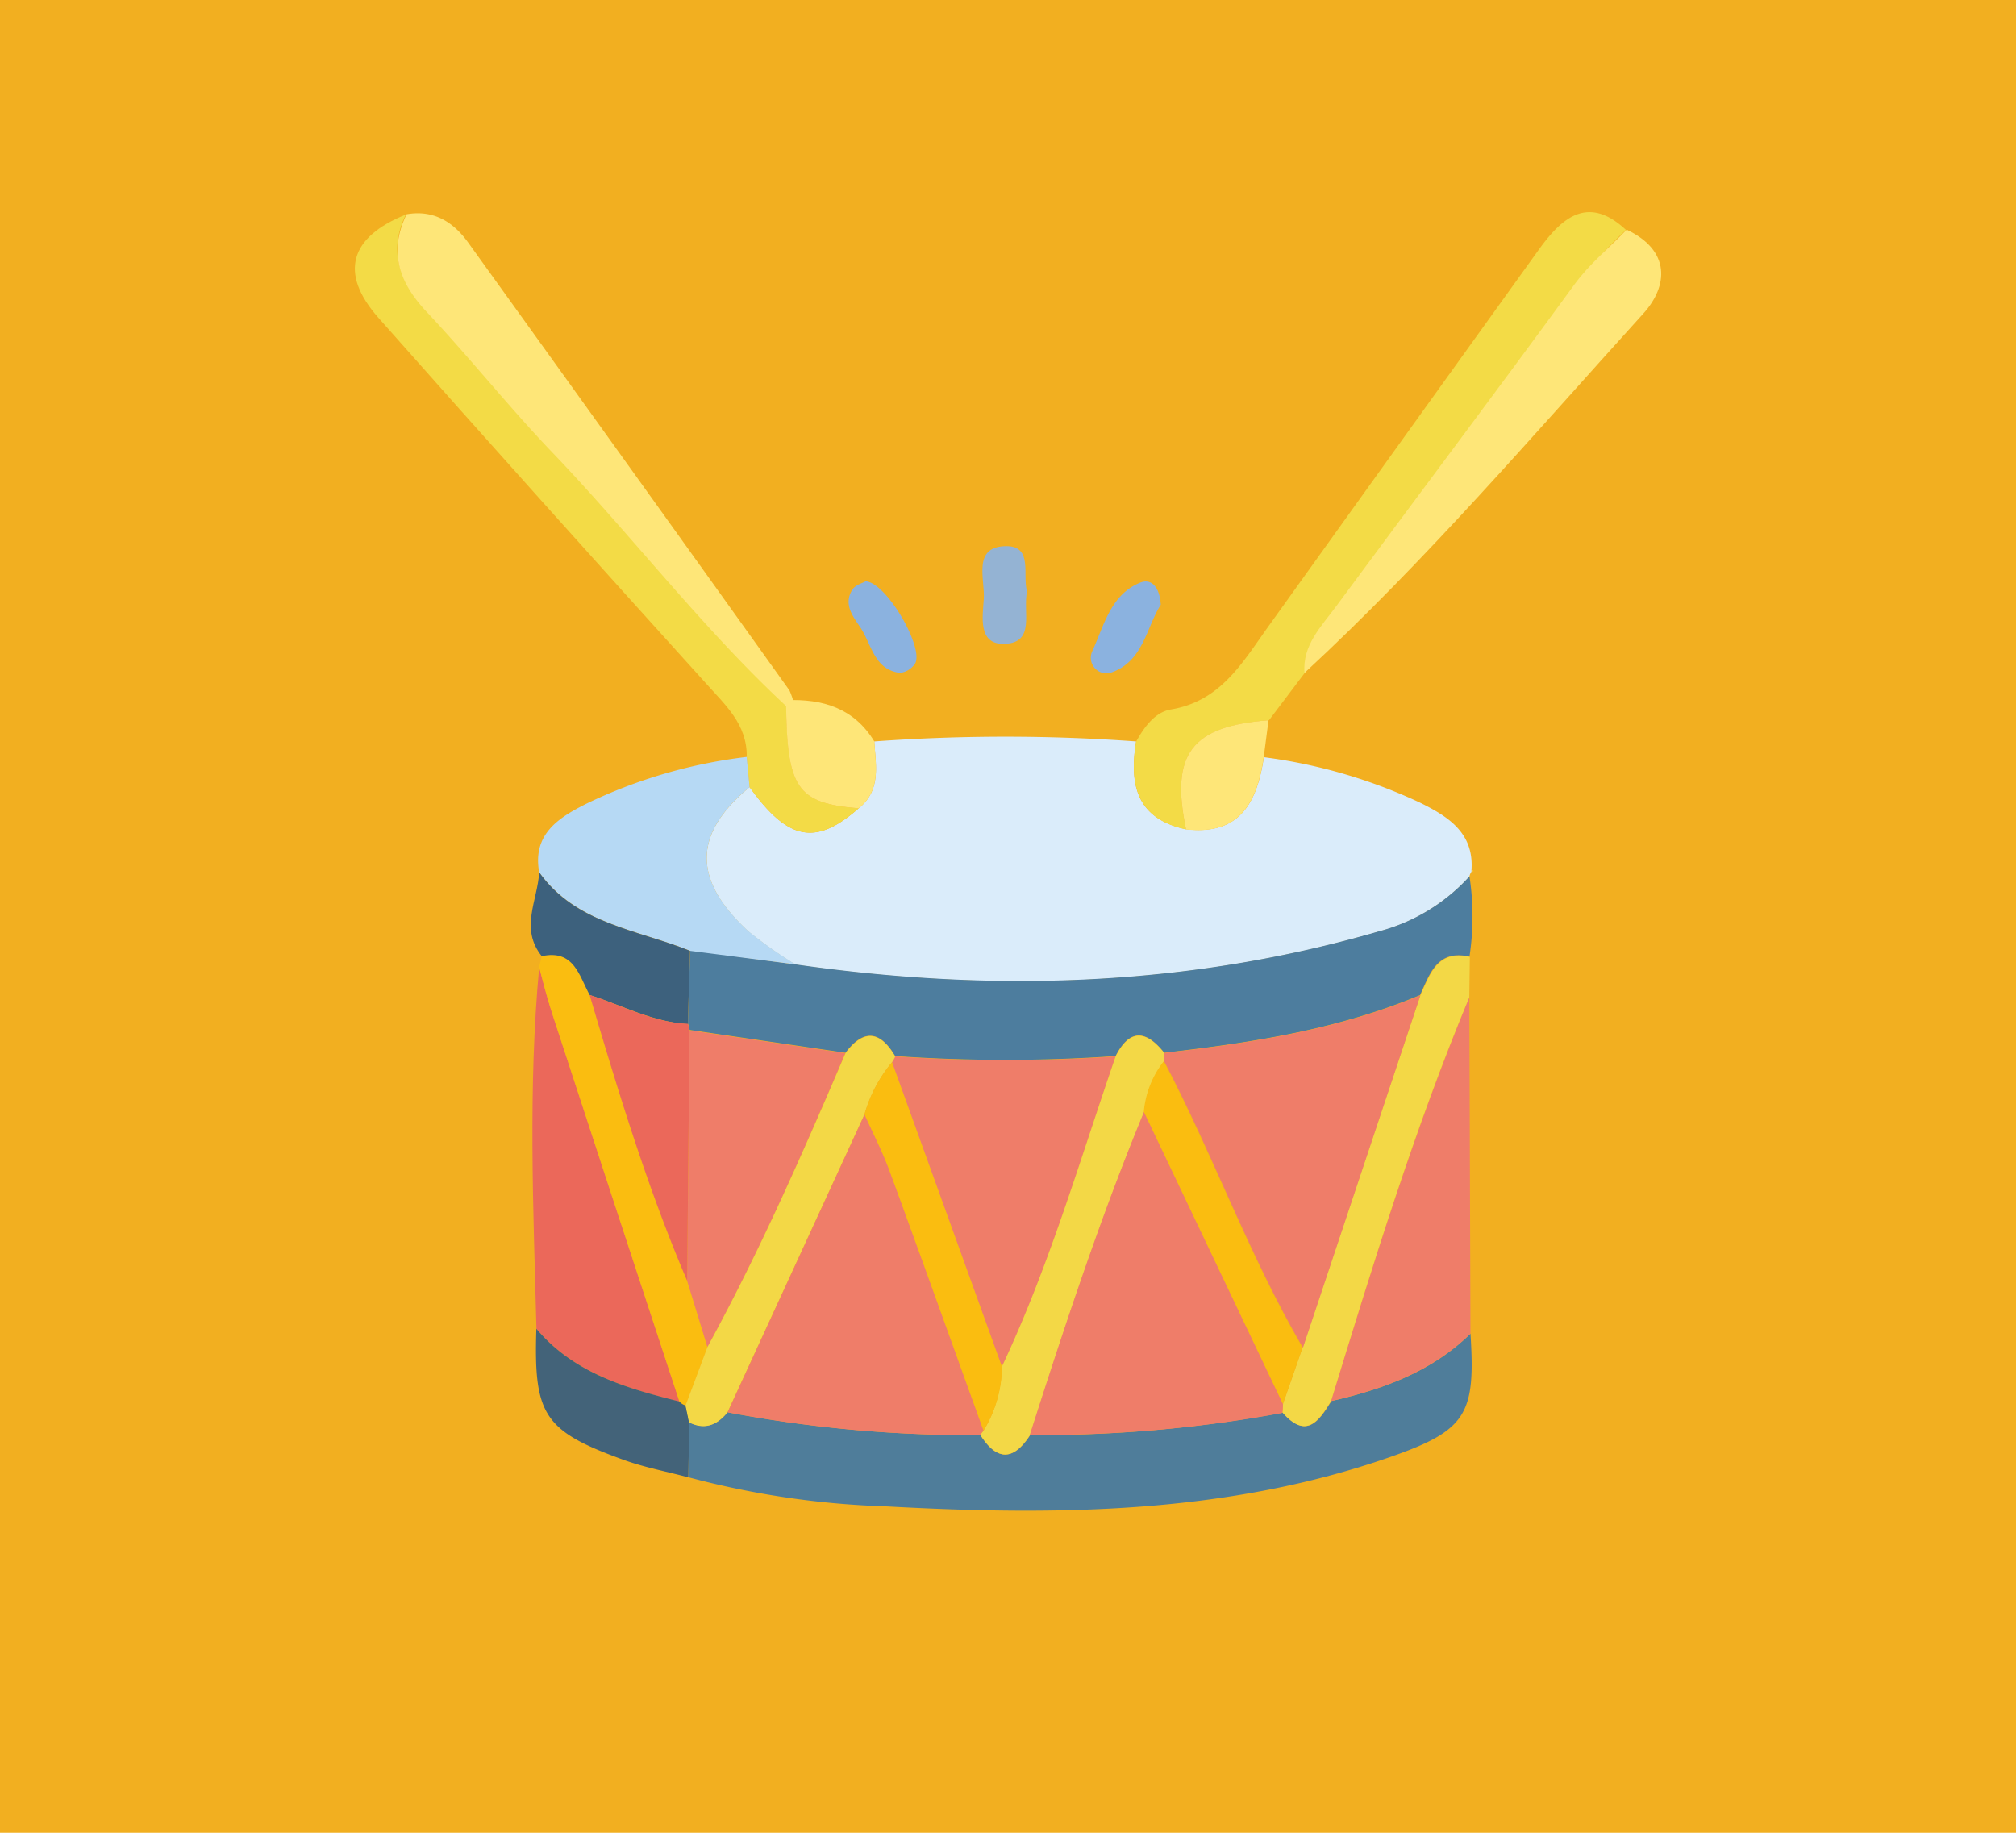 <svg xmlns="http://www.w3.org/2000/svg" viewBox="0 0 220 200"><defs><style>.cls-1{fill:#f2af20;}.cls-2{fill:#daecfa;}.cls-3{fill:#4d7d9e;}.cls-4{fill:#4f7d9a;}.cls-5{fill:#f3db46;}.cls-6{fill:#eb685a;}.cls-7{fill:#fee678;}.cls-8{fill:#b6d9f4;}.cls-9{fill:#ef7d69;}.cls-10{fill:#f3d846;}.cls-11{fill:#fabd10;}.cls-12{fill:#436379;}.cls-13{fill:#3d617d;}.cls-14{fill:#94b3d3;}.cls-15{fill:#8bb2df;}</style></defs><g id="Layer_12" data-name="Layer 12"><rect class="cls-1" width="220" height="200"/><path class="cls-2" d="M137.92,82.63a57.43,57.43,0,0,1,17,4.94c3,1.48,5.94,3.24,5.66,7.35l0,.2a1.45,1.45,0,0,0-.23.54,20.3,20.3,0,0,1-9.88,6c-20.93,6.07-42.19,6.69-63.66,3.61a47.48,47.48,0,0,1-5.12-3.6C75.54,96,75.62,91,81.8,85.89,86,91.74,89,92.32,93.7,88.21c2.49-2,1.86-4.7,1.71-7.3a197.42,197.42,0,0,1,28.57,0c-.76,4.66,0,8.42,5.45,9.58C135.31,91.18,137.19,87.53,137.92,82.63Z"/><path class="cls-3" d="M86.83,105.24c21.46,3.08,42.72,2.46,63.65-3.61a20.3,20.3,0,0,0,9.88-6,29.23,29.23,0,0,1,0,8.76c-3.51-.81-4.33,1.86-5.4,4.2-8.94,3.75-18.39,5.2-27.92,6.29-1.94-2.44-3.73-2.71-5.3.36a174,174,0,0,1-24.06,0c-1.63-2.77-3.43-3-5.42-.36l-17-2.49a4.38,4.38,0,0,0-.19-.71l.24-8Z"/><path class="cls-4" d="M160.47,145.53c.55,8.7-.36,10.52-8.6,13.41-17.93,6.3-36.56,6.47-55.23,5.44A94.7,94.7,0,0,1,75.1,161.2c0-2,.08-4,.11-6,1.72.86,3.06.29,4.19-1.09A142.36,142.36,0,0,0,107,156.6c1.82,2.88,3.63,2.79,5.42,0A144.92,144.92,0,0,0,140,154.15c2.57,2.94,3.95.94,5.29-1.26C150.89,151.61,156.23,149.7,160.47,145.53Z"/><path class="cls-5" d="M129.43,90.51c-5.4-1.16-6.21-4.92-5.45-9.58.89-1.6,2.06-3.22,3.8-3.51,5.39-.89,7.78-5.07,10.54-8.93Q153.14,47.81,168,27.14c2.44-3.36,5.3-5.92,9.44-2.05a49.92,49.92,0,0,0-5,5.43c-7.56,10.7-15.29,21.28-22.91,31.94-1.42,2-3.27,3.83-3,6.59l0,0A3.3,3.3,0,0,0,144,71.29l-5.52,7.31C130,79.24,127.7,82.27,129.43,90.51Z"/><path class="cls-5" d="M93.7,88.21C89,92.32,86,91.74,81.8,85.89c-.1-1.1-.21-2.19-.31-3.29C81.55,79,79.1,76.9,77,74.53,65,61.27,53.09,48,41.29,34.67c-4.31-4.88-3.11-8.8,3-11.26-1.88,3.89-.82,7.05,2.06,10.11,4.48,4.77,8.58,9.91,13.1,14.64,8.55,9,16,18.89,25.25,27.23l0,0c.37.37.73.74,1.1,1.1v0C85.85,86,86.92,87.64,93.7,88.21Z"/><path class="cls-6" d="M58.54,145c-.34-13.15-.92-26.3.3-39.44.47,1.69.88,3.4,1.43,5.08q6.91,21.17,13.88,42.33C68.33,151.48,62.61,149.85,58.54,145Z"/><path class="cls-7" d="M86.82,78C77.15,69.24,69.29,58.8,60.3,49.4,55.54,44.43,51.24,39,46.53,34c-3-3.21-4.14-6.53-2.16-10.62,2.93-.51,5.08.82,6.7,3.06q17.58,24.42,35.08,48.9A7.71,7.71,0,0,1,86.82,78Z"/><path class="cls-8" d="M81.49,82.6c.1,1.1.21,2.19.31,3.29C75.62,91,75.54,96,81.7,101.64a47.48,47.48,0,0,0,5.12,3.6L75.3,103.76c-5.76-2.33-12.42-2.93-16.46-8.57C58.08,91,61,89.21,64,87.7A55.22,55.22,0,0,1,81.49,82.6Z"/><path class="cls-9" d="M160.47,145.53c-4.24,4.17-9.58,6.08-15.22,7.36,4.56-14.85,9.14-29.7,15.09-44.07Q160.4,127.18,160.47,145.53Z"/><path class="cls-7" d="M142.36,73.43c-.26-3,1.83-5.07,3.44-7.25,8.65-11.72,17.42-23.36,26-35.12,1.66-2.28,3.79-4,5.71-6,4.82,2.28,4.56,6.14,1.81,9.17C167.25,47.54,155.6,61.19,142.36,73.43Z"/><path class="cls-10" d="M160.34,108.82c-6,14.37-10.53,29.22-15.09,44.07-1.34,2.2-2.72,4.2-5.29,1.26,0-.32,0-.64.07-1l2.13-6.13L155,108.62c1.07-2.34,1.89-5,5.4-4.2Z"/><path class="cls-11" d="M74.15,152.94q-6.95-21.16-13.88-42.33c-.55-1.68-1-3.39-1.43-5.08.09-.4.19-.8.28-1.19,3.52-.78,4.07,2.12,5.23,4.24,3.12,10.55,6.31,21.07,10.64,31.19.74,2.41,1.48,4.81,2.21,7.22l-2.37,6.37A1.16,1.16,0,0,1,74.15,152.94Z"/><path class="cls-12" d="M74.15,152.94a1.23,1.23,0,0,0,.68.43c.13.61.26,1.23.38,1.84,0,2-.07,4-.11,6-2.36-.63-4.78-1.08-7.07-1.91-8.7-3.16-9.8-4.89-9.5-14.31C62.61,149.85,68.33,151.48,74.15,152.94Z"/><path class="cls-13" d="M64.35,108.58c-1.16-2.12-1.71-5-5.23-4.24-2.42-3-.45-6.09-.28-9.15,4,5.64,10.7,6.24,16.46,8.57l-.24,8C71.24,111.53,67.9,109.71,64.35,108.58Z"/><path class="cls-7" d="M93.7,88.21c-6.78-.57-7.85-2.17-7.92-11.8,4-.16,7.42.86,9.63,4.5C95.56,83.51,96.19,86.23,93.7,88.21Z"/><path class="cls-7" d="M129.43,90.51c-1.73-8.24.57-11.27,9-11.91-.18,1.35-.35,2.69-.52,4C137.19,87.53,135.31,91.18,129.43,90.51Z"/><path class="cls-14" d="M112.08,64.52c-.49,2.27.94,5.59-2.41,5.74-3,.14-2.43-3-2.31-4.91.13-2.18-1.28-5.76,2.49-5.75C112.77,59.6,111.54,62.86,112.08,64.52Z"/><path class="cls-15" d="M126.67,66c-1.59,2.46-1.9,6.25-5.49,7.42a1.7,1.7,0,0,1-2-2.32c1.27-2.76,2-6.15,5.15-7.48C125.72,63,126.57,64.19,126.67,66Z"/><path class="cls-15" d="M94.47,63.43c2.33.17,6.41,7.34,5.38,9a2.3,2.3,0,0,1-1.64,1c-2.77-.35-3.07-3-4.25-4.85-.82-1.25-2-2.61-.92-4.27C93.38,63.81,94.16,63.62,94.47,63.43Z"/><path class="cls-7" d="M85.78,76.45c-.37-.36-.73-.73-1.1-1.1C85.05,75.72,85.41,76.09,85.78,76.45Z"/><polygon class="cls-10" points="160.59 95.12 160.62 94.92 160.81 95.05 160.59 95.12"/><path class="cls-9" d="M155,108.62l-12.81,38.44c-5.85-10-9.76-21-15.14-31.24,0-.3,0-.6,0-.91C136.58,113.82,146,112.37,155,108.62Z"/><path class="cls-9" d="M97.69,115.28a174,174,0,0,0,24.06,0c-3.92,11.38-7.27,23-12.43,33.9q-6-16.63-12-33.25A4,4,0,0,0,97.69,115.28Z"/><path class="cls-9" d="M77.2,147c-.73-2.41-1.47-4.81-2.21-7.22q.12-13.67.26-27.34l17,2.49C87.62,125.79,82.88,136.61,77.2,147Z"/><path class="cls-10" d="M109.32,149.17c5.16-10.93,8.51-22.52,12.43-33.9,1.57-3.07,3.36-2.8,5.3-.36,0,.31,0,.61,0,.91a10.43,10.43,0,0,0-2.17,5.49c-4.77,11.54-8.67,23.39-12.47,35.27-1.79,2.81-3.6,2.9-5.43,0l.38-.5A13.57,13.57,0,0,0,109.32,149.17Z"/><path class="cls-10" d="M77.2,147c5.68-10.38,10.42-21.2,15.07-32.07,2-2.68,3.79-2.41,5.42.36a4,4,0,0,1-.36.64,15.39,15.39,0,0,0-3,5.69q-7.47,16.24-14.95,32.51c-1.13,1.38-2.47,1.95-4.19,1.09-.12-.61-.25-1.23-.38-1.84Z"/><path class="cls-6" d="M75.25,112.43q-.14,13.66-.26,27.34c-4.33-10.12-7.52-20.64-10.64-31.19,3.55,1.13,6.89,3,10.71,3.14A4.38,4.38,0,0,1,75.25,112.43Z"/><path class="cls-9" d="M112.38,156.58c3.8-11.88,7.7-23.73,12.47-35.27L140,153.19c0,.32,0,.64-.07,1A144.92,144.92,0,0,1,112.38,156.58Z"/><path class="cls-9" d="M79.4,154.12q7.48-16.26,14.95-32.51c.93,2.08,2,4.11,2.76,6.24,3.45,9.4,6.82,18.83,10.22,28.25l-.38.5A142.33,142.33,0,0,1,79.4,154.12Z"/><path class="cls-11" d="M140,153.19l-15.18-31.88a10.43,10.43,0,0,1,2.17-5.49c5.38,10.25,9.29,21.21,15.14,31.24Z"/><path class="cls-11" d="M107.33,156.1c-3.4-9.42-6.77-18.85-10.22-28.25-.78-2.13-1.83-4.16-2.76-6.24a15.39,15.39,0,0,1,3-5.69q6,16.62,12,33.25A13.57,13.57,0,0,1,107.33,156.1Z"/></g></svg>
